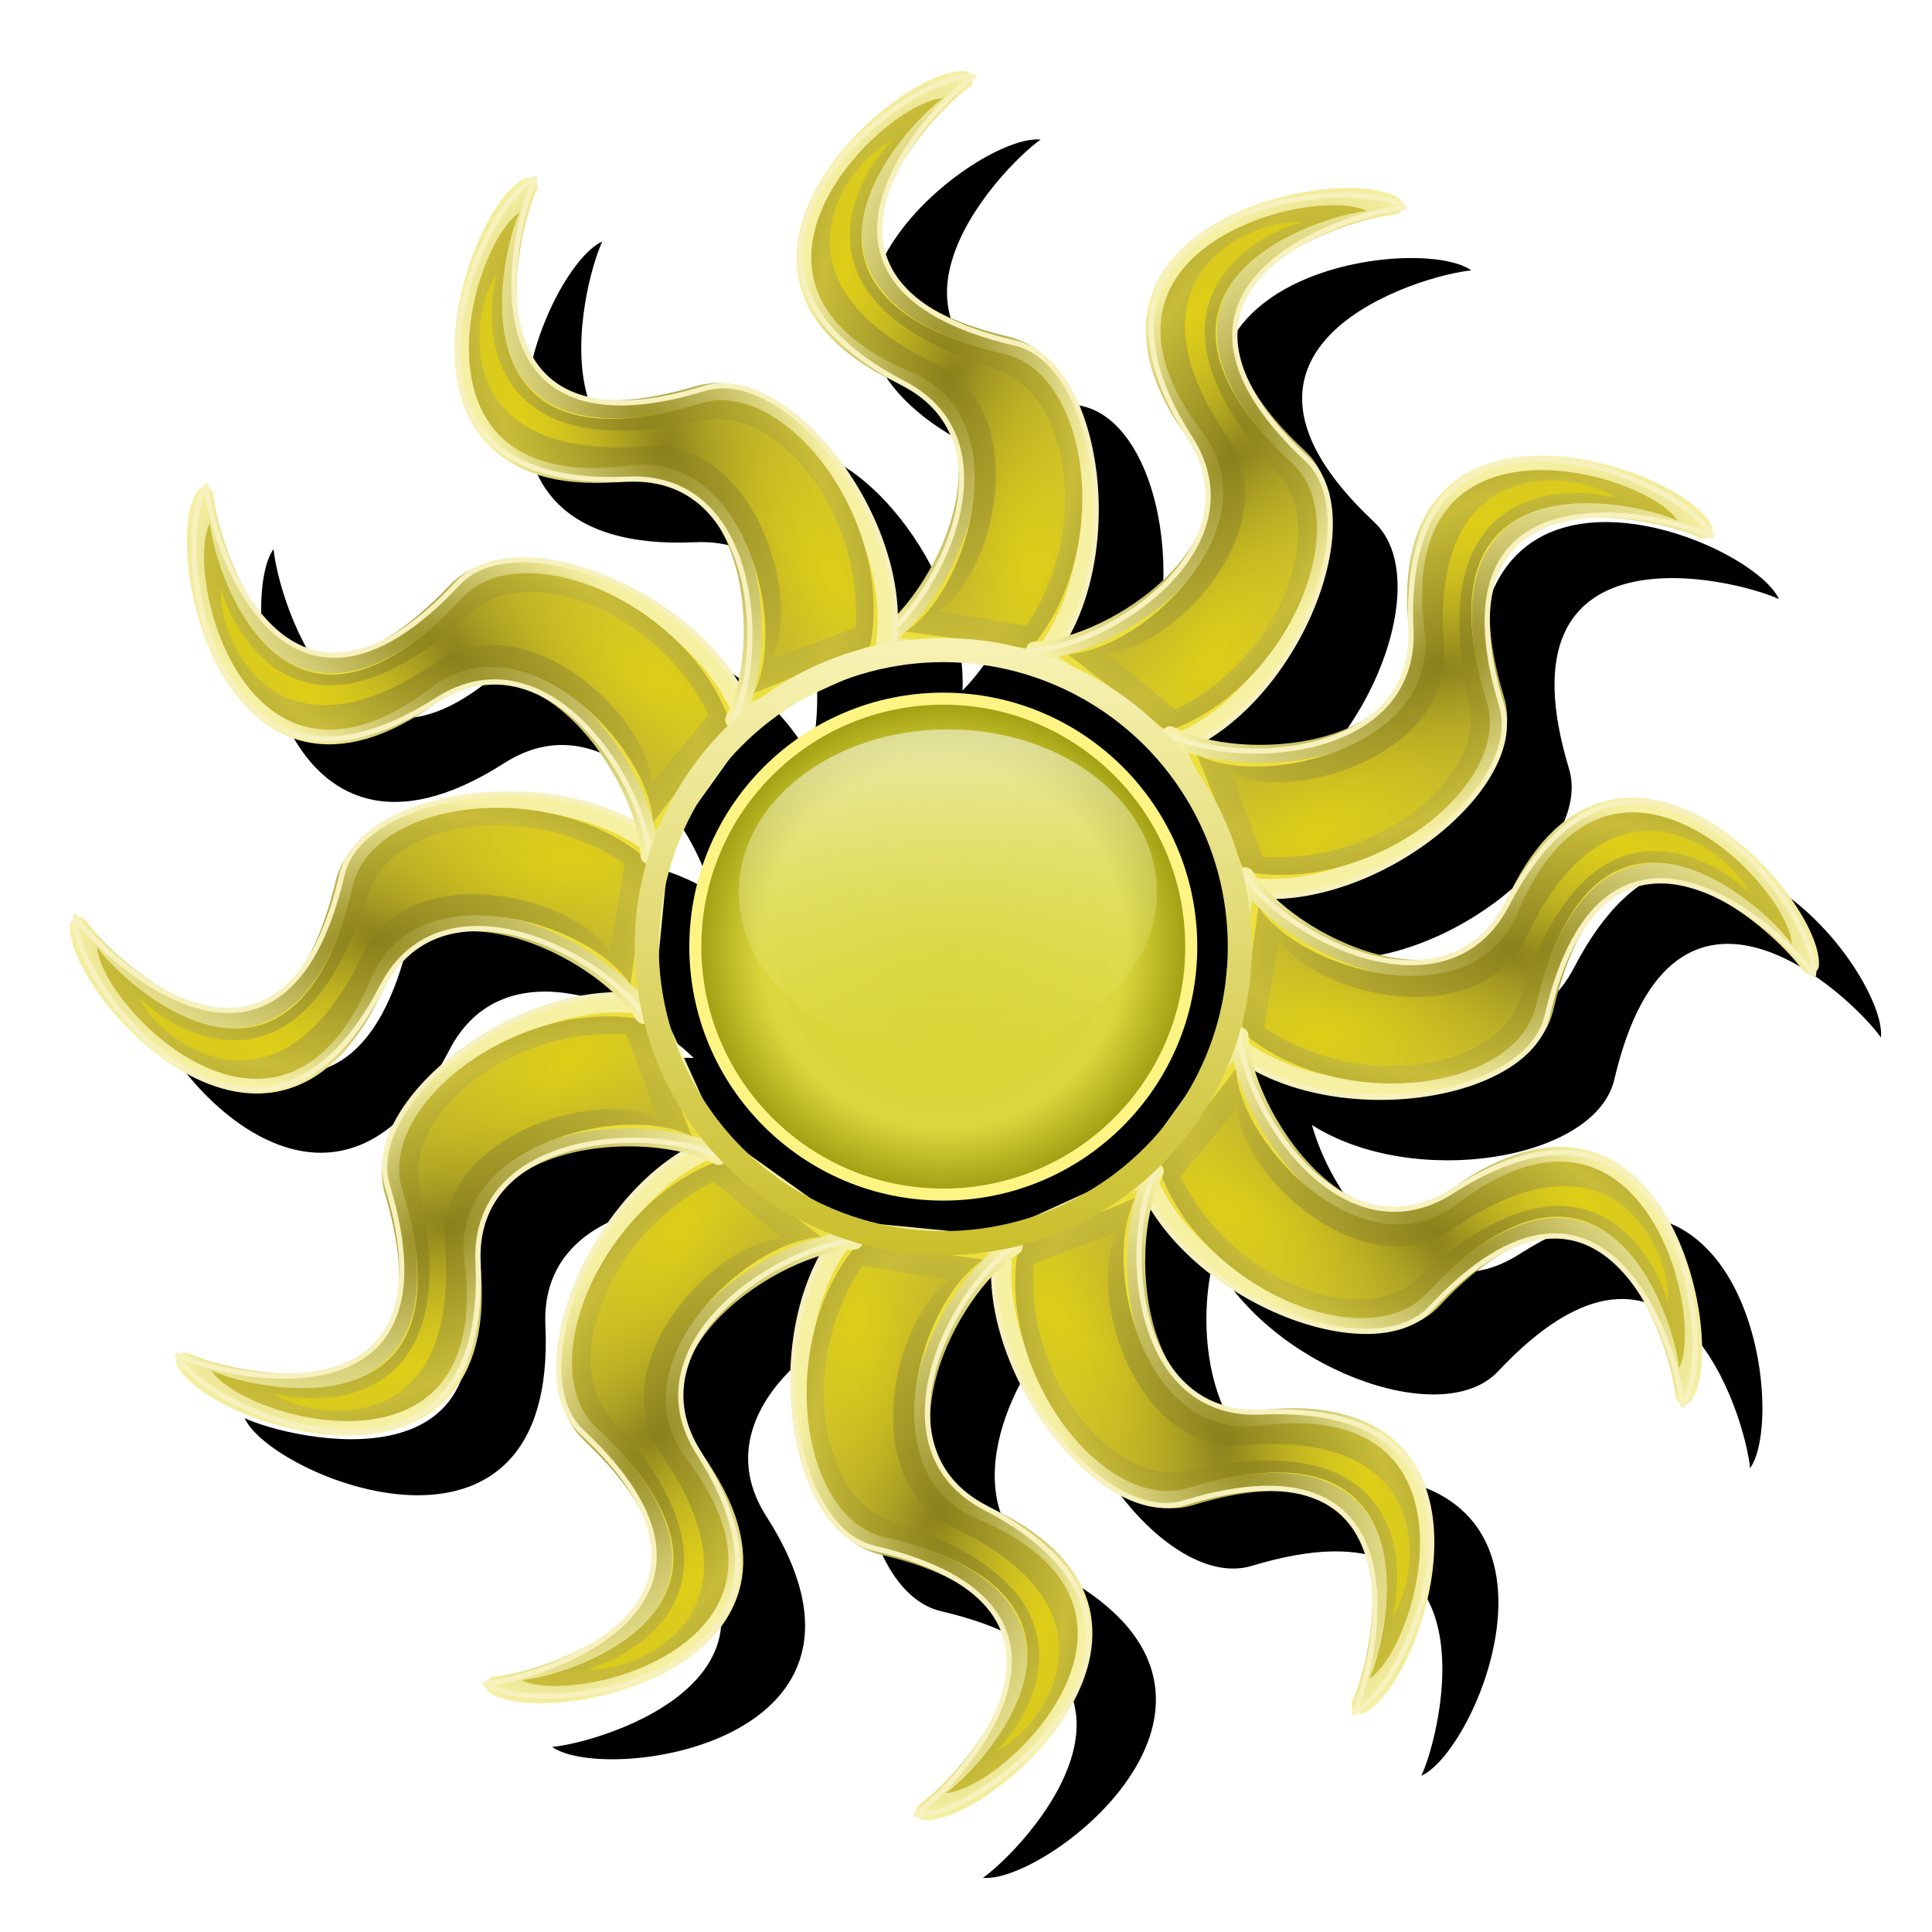 <?xml version="1.0" encoding="UTF-8" standalone="no"?>
<!-- Created with Inkscape (http://www.inkscape.org/) -->

<svg
   xmlns:dc="http://purl.org/dc/elements/1.1/"
   xmlns:cc="http://creativecommons.org/ns#"
   xmlns:rdf="http://www.w3.org/1999/02/22-rdf-syntax-ns#"
   xmlns:svg="http://www.w3.org/2000/svg"
   xmlns="http://www.w3.org/2000/svg"
   xmlns:xlink="http://www.w3.org/1999/xlink"
   xmlns:sodipodi="http://sodipodi.sourceforge.net/DTD/sodipodi-0.dtd"
   xmlns:inkscape="http://www.inkscape.org/namespaces/inkscape"
   version="1.1"
   id="svg2"
   width="256"
   height="256"
   viewBox="0 0 256 256"
   sodipodi:docname="dark-sun.svg"
   inkscape:version="0.92.5 (2060ec1f9f, 2020-04-08)">
  <defs
     id="defs6">
    <linearGradient
       inkscape:collect="always"
       id="linearGradient1156">
      <stop
         style="stop-color:#f7f2b3;stop-opacity:1"
         offset="0"
         id="stop1152" />
      <stop
         style="stop-color:#c9be2a;stop-opacity:1"
         offset="1"
         id="stop1154" />
    </linearGradient>
    <linearGradient
       inkscape:collect="always"
       id="linearGradient1129">
      <stop
         style="stop-color:#f1f1d2;stop-opacity:0.804"
         offset="0"
         id="stop1125" />
      <stop
         style="stop-color:#eae868;stop-opacity:0"
         offset="1"
         id="stop1127" />
    </linearGradient>
    <linearGradient
       inkscape:collect="always"
       id="linearGradient1115">
      <stop
         style="stop-color:#d4d22e;stop-opacity:1"
         offset="0"
         id="stop1111" />
      <stop
         id="stop1119"
         offset="0.718"
         style="stop-color:#dad73d;stop-opacity:1" />
      <stop
         style="stop-color:#98960c;stop-opacity:1"
         offset="1"
         id="stop1113" />
    </linearGradient>
    <linearGradient
       inkscape:collect="always"
       id="linearGradient855">
      <stop
         style="stop-color:#938a1f;stop-opacity:1"
         offset="0"
         id="stop851" />
      <stop
         style="stop-color:#f6f0a3;stop-opacity:1"
         offset="1"
         id="stop853" />
    </linearGradient>
    <linearGradient
       inkscape:collect="always"
       id="linearGradient847">
      <stop
         style="stop-color:#89801c;stop-opacity:1"
         offset="0"
         id="stop843" />
      <stop
         style="stop-color:#c8bc39;stop-opacity:1"
         offset="1"
         id="stop845" />
    </linearGradient>
    <linearGradient
       inkscape:collect="always"
       id="linearGradient839">
      <stop
         style="stop-color:#dece17;stop-opacity:1;"
         offset="0"
         id="stop835" />
      <stop
         style="stop-color:#dece17;stop-opacity:0;"
         offset="1"
         id="stop837" />
    </linearGradient>
    <radialGradient
       inkscape:collect="always"
       xlink:href="#linearGradient839"
       id="radialGradient841"
       cx="-21.251"
       cy="123.455"
       fx="-21.251"
       fy="123.455"
       r="29.761"
       gradientTransform="matrix(1,0,0,2.03,0,-103.942)"
       gradientUnits="userSpaceOnUse"
       spreadMethod="reflect" />
    <radialGradient
       inkscape:collect="always"
       xlink:href="#linearGradient847"
       id="radialGradient849"
       cx="-42.199"
       cy="98.493"
       fx="-42.199"
       fy="98.493"
       r="33.322"
       gradientTransform="matrix(1,0,0,2.057,0,-104.132)"
       gradientUnits="userSpaceOnUse"
       spreadMethod="reflect" />
    <radialGradient
       inkscape:collect="always"
       xlink:href="#linearGradient855"
       id="radialGradient857"
       cx="-42.572"
       cy="97.737"
       fx="-42.572"
       fy="97.737"
       r="37.482"
       gradientTransform="matrix(1,0,0,1.989,0,-96.71)"
       gradientUnits="userSpaceOnUse" />
    <radialGradient
       inkscape:collect="always"
       xlink:href="#linearGradient855"
       id="radialGradient881"
       gradientUnits="userSpaceOnUse"
       gradientTransform="matrix(1,0,0,1.989,0,-96.71)"
       cx="-42.572"
       cy="97.737"
       fx="-42.572"
       fy="97.737"
       r="37.482" />
    <radialGradient
       inkscape:collect="always"
       xlink:href="#linearGradient847"
       id="radialGradient883"
       gradientUnits="userSpaceOnUse"
       gradientTransform="matrix(1,0,0,2.057,0,-104.132)"
       cx="-42.199"
       cy="98.493"
       fx="-42.199"
       fy="98.493"
       r="33.322"
       spreadMethod="reflect" />
    <radialGradient
       inkscape:collect="always"
       xlink:href="#linearGradient839"
       id="radialGradient885"
       gradientUnits="userSpaceOnUse"
       gradientTransform="matrix(1,0,0,2.03,0,-103.942)"
       cx="-21.251"
       cy="123.455"
       fx="-21.251"
       fy="123.455"
       r="29.761"
       spreadMethod="reflect" />
    <radialGradient
       inkscape:collect="always"
       xlink:href="#linearGradient855"
       id="radialGradient897"
       gradientUnits="userSpaceOnUse"
       gradientTransform="matrix(1,0,0,1.989,0,-96.71)"
       cx="-42.572"
       cy="97.737"
       fx="-42.572"
       fy="97.737"
       r="37.482" />
    <radialGradient
       inkscape:collect="always"
       xlink:href="#linearGradient847"
       id="radialGradient899"
       gradientUnits="userSpaceOnUse"
       gradientTransform="matrix(1,0,0,2.057,0,-104.132)"
       cx="-42.199"
       cy="98.493"
       fx="-42.199"
       fy="98.493"
       r="33.322"
       spreadMethod="reflect" />
    <radialGradient
       inkscape:collect="always"
       xlink:href="#linearGradient839"
       id="radialGradient901"
       gradientUnits="userSpaceOnUse"
       gradientTransform="matrix(1,0,0,2.03,0,-103.942)"
       cx="-21.251"
       cy="123.455"
       fx="-21.251"
       fy="123.455"
       r="29.761"
       spreadMethod="reflect" />
    <radialGradient
       inkscape:collect="always"
       xlink:href="#linearGradient855"
       id="radialGradient913"
       gradientUnits="userSpaceOnUse"
       gradientTransform="matrix(1,0,0,1.989,0,-96.71)"
       cx="-42.572"
       cy="97.737"
       fx="-42.572"
       fy="97.737"
       r="37.482" />
    <radialGradient
       inkscape:collect="always"
       xlink:href="#linearGradient847"
       id="radialGradient915"
       gradientUnits="userSpaceOnUse"
       gradientTransform="matrix(1,0,0,2.057,0,-104.132)"
       cx="-42.199"
       cy="98.493"
       fx="-42.199"
       fy="98.493"
       r="33.322"
       spreadMethod="reflect" />
    <radialGradient
       inkscape:collect="always"
       xlink:href="#linearGradient839"
       id="radialGradient917"
       gradientUnits="userSpaceOnUse"
       gradientTransform="matrix(1,0,0,2.03,0,-103.942)"
       cx="-21.251"
       cy="123.455"
       fx="-21.251"
       fy="123.455"
       r="29.761"
       spreadMethod="reflect" />
    <radialGradient
       inkscape:collect="always"
       xlink:href="#linearGradient855"
       id="radialGradient929"
       gradientUnits="userSpaceOnUse"
       gradientTransform="matrix(1,0,0,1.989,0,-96.71)"
       cx="-42.572"
       cy="97.737"
       fx="-42.572"
       fy="97.737"
       r="37.482" />
    <radialGradient
       inkscape:collect="always"
       xlink:href="#linearGradient847"
       id="radialGradient931"
       gradientUnits="userSpaceOnUse"
       gradientTransform="matrix(1,0,0,2.057,0,-104.132)"
       cx="-42.199"
       cy="98.493"
       fx="-42.199"
       fy="98.493"
       r="33.322"
       spreadMethod="reflect" />
    <radialGradient
       inkscape:collect="always"
       xlink:href="#linearGradient839"
       id="radialGradient933"
       gradientUnits="userSpaceOnUse"
       gradientTransform="matrix(1,0,0,2.03,0,-103.942)"
       cx="-21.251"
       cy="123.455"
       fx="-21.251"
       fy="123.455"
       r="29.761"
       spreadMethod="reflect" />
    <radialGradient
       inkscape:collect="always"
       xlink:href="#linearGradient855"
       id="radialGradient945"
       gradientUnits="userSpaceOnUse"
       gradientTransform="matrix(1,0,0,1.989,0,-96.71)"
       cx="-42.572"
       cy="97.737"
       fx="-42.572"
       fy="97.737"
       r="37.482" />
    <radialGradient
       inkscape:collect="always"
       xlink:href="#linearGradient847"
       id="radialGradient947"
       gradientUnits="userSpaceOnUse"
       gradientTransform="matrix(1,0,0,2.057,0,-104.132)"
       cx="-42.199"
       cy="98.493"
       fx="-42.199"
       fy="98.493"
       r="33.322"
       spreadMethod="reflect" />
    <radialGradient
       inkscape:collect="always"
       xlink:href="#linearGradient839"
       id="radialGradient949"
       gradientUnits="userSpaceOnUse"
       gradientTransform="matrix(1,0,0,2.03,0,-103.942)"
       cx="-21.251"
       cy="123.455"
       fx="-21.251"
       fy="123.455"
       r="29.761"
       spreadMethod="reflect" />
    <radialGradient
       inkscape:collect="always"
       xlink:href="#linearGradient855"
       id="radialGradient961"
       gradientUnits="userSpaceOnUse"
       gradientTransform="matrix(1,0,0,1.989,0,-96.71)"
       cx="-42.572"
       cy="97.737"
       fx="-42.572"
       fy="97.737"
       r="37.482" />
    <radialGradient
       inkscape:collect="always"
       xlink:href="#linearGradient847"
       id="radialGradient963"
       gradientUnits="userSpaceOnUse"
       gradientTransform="matrix(1,0,0,2.057,0,-104.132)"
       cx="-42.199"
       cy="98.493"
       fx="-42.199"
       fy="98.493"
       r="33.322"
       spreadMethod="reflect" />
    <radialGradient
       inkscape:collect="always"
       xlink:href="#linearGradient839"
       id="radialGradient965"
       gradientUnits="userSpaceOnUse"
       gradientTransform="matrix(1,0,0,2.03,0,-103.942)"
       cx="-21.251"
       cy="123.455"
       fx="-21.251"
       fy="123.455"
       r="29.761"
       spreadMethod="reflect" />
    <radialGradient
       inkscape:collect="always"
       xlink:href="#linearGradient855"
       id="radialGradient977"
       gradientUnits="userSpaceOnUse"
       gradientTransform="matrix(1,0,0,1.989,0,-96.71)"
       cx="-42.572"
       cy="97.737"
       fx="-42.572"
       fy="97.737"
       r="37.482" />
    <radialGradient
       inkscape:collect="always"
       xlink:href="#linearGradient847"
       id="radialGradient979"
       gradientUnits="userSpaceOnUse"
       gradientTransform="matrix(1,0,0,2.057,0,-104.132)"
       cx="-42.199"
       cy="98.493"
       fx="-42.199"
       fy="98.493"
       r="33.322"
       spreadMethod="reflect" />
    <radialGradient
       inkscape:collect="always"
       xlink:href="#linearGradient839"
       id="radialGradient981"
       gradientUnits="userSpaceOnUse"
       gradientTransform="matrix(1,0,0,2.03,0,-103.942)"
       cx="-21.251"
       cy="123.455"
       fx="-21.251"
       fy="123.455"
       r="29.761"
       spreadMethod="reflect" />
    <radialGradient
       inkscape:collect="always"
       xlink:href="#linearGradient855"
       id="radialGradient993"
       gradientUnits="userSpaceOnUse"
       gradientTransform="matrix(1,0,0,1.989,0,-96.71)"
       cx="-42.572"
       cy="97.737"
       fx="-42.572"
       fy="97.737"
       r="37.482" />
    <radialGradient
       inkscape:collect="always"
       xlink:href="#linearGradient847"
       id="radialGradient995"
       gradientUnits="userSpaceOnUse"
       gradientTransform="matrix(1,0,0,2.057,0,-104.132)"
       cx="-42.199"
       cy="98.493"
       fx="-42.199"
       fy="98.493"
       r="33.322"
       spreadMethod="reflect" />
    <radialGradient
       inkscape:collect="always"
       xlink:href="#linearGradient839"
       id="radialGradient997"
       gradientUnits="userSpaceOnUse"
       gradientTransform="matrix(1,0,0,2.03,0,-103.942)"
       cx="-21.251"
       cy="123.455"
       fx="-21.251"
       fy="123.455"
       r="29.761"
       spreadMethod="reflect" />
    <radialGradient
       inkscape:collect="always"
       xlink:href="#linearGradient855"
       id="radialGradient1009"
       gradientUnits="userSpaceOnUse"
       gradientTransform="matrix(1,0,0,1.989,0,-96.71)"
       cx="-42.572"
       cy="97.737"
       fx="-42.572"
       fy="97.737"
       r="37.482" />
    <radialGradient
       inkscape:collect="always"
       xlink:href="#linearGradient847"
       id="radialGradient1011"
       gradientUnits="userSpaceOnUse"
       gradientTransform="matrix(1,0,0,2.057,0,-104.132)"
       cx="-42.199"
       cy="98.493"
       fx="-42.199"
       fy="98.493"
       r="33.322"
       spreadMethod="reflect" />
    <radialGradient
       inkscape:collect="always"
       xlink:href="#linearGradient839"
       id="radialGradient1013"
       gradientUnits="userSpaceOnUse"
       gradientTransform="matrix(1,0,0,2.03,0,-103.942)"
       cx="-21.251"
       cy="123.455"
       fx="-21.251"
       fy="123.455"
       r="29.761"
       spreadMethod="reflect" />
    <radialGradient
       inkscape:collect="always"
       xlink:href="#linearGradient855"
       id="radialGradient1025"
       gradientUnits="userSpaceOnUse"
       gradientTransform="matrix(1,0,0,1.989,0,-96.71)"
       cx="-42.572"
       cy="97.737"
       fx="-42.572"
       fy="97.737"
       r="37.482" />
    <radialGradient
       inkscape:collect="always"
       xlink:href="#linearGradient847"
       id="radialGradient1027"
       gradientUnits="userSpaceOnUse"
       gradientTransform="matrix(1,0,0,2.057,0,-104.132)"
       cx="-42.199"
       cy="98.493"
       fx="-42.199"
       fy="98.493"
       r="33.322"
       spreadMethod="reflect" />
    <radialGradient
       inkscape:collect="always"
       xlink:href="#linearGradient839"
       id="radialGradient1029"
       gradientUnits="userSpaceOnUse"
       gradientTransform="matrix(1,0,0,2.03,0,-103.942)"
       cx="-21.251"
       cy="123.455"
       fx="-21.251"
       fy="123.455"
       r="29.761"
       spreadMethod="reflect" />
    <radialGradient
       inkscape:collect="always"
       xlink:href="#linearGradient855"
       id="radialGradient1041"
       gradientUnits="userSpaceOnUse"
       gradientTransform="matrix(1,0,0,1.989,0,-96.71)"
       cx="-42.572"
       cy="97.737"
       fx="-42.572"
       fy="97.737"
       r="37.482" />
    <radialGradient
       inkscape:collect="always"
       xlink:href="#linearGradient847"
       id="radialGradient1043"
       gradientUnits="userSpaceOnUse"
       gradientTransform="matrix(1,0,0,2.057,0,-104.132)"
       cx="-42.199"
       cy="98.493"
       fx="-42.199"
       fy="98.493"
       r="33.322"
       spreadMethod="reflect" />
    <radialGradient
       inkscape:collect="always"
       xlink:href="#linearGradient839"
       id="radialGradient1045"
       gradientUnits="userSpaceOnUse"
       gradientTransform="matrix(1,0,0,2.03,0,-103.942)"
       cx="-21.251"
       cy="123.455"
       fx="-21.251"
       fy="123.455"
       r="29.761"
       spreadMethod="reflect" />
    <radialGradient
       inkscape:collect="always"
       xlink:href="#linearGradient1115"
       id="radialGradient1117"
       cx="240.525"
       cy="262.076"
       fx="240.525"
       fy="262.076"
       r="63.259"
       gradientUnits="userSpaceOnUse" />
    <linearGradient
       inkscape:collect="always"
       xlink:href="#linearGradient1129"
       id="linearGradient1131"
       x1="244.745"
       y1="205.68"
       x2="247.334"
       y2="273.288"
       gradientUnits="userSpaceOnUse"
       gradientTransform="matrix(1.165,0,0,1.18,-38.972,-30.414)" />
    <linearGradient
       inkscape:collect="always"
       xlink:href="#linearGradient1156"
       id="linearGradient1158"
       x1="237.604"
       y1="188.137"
       x2="237.991"
       y2="340.258"
       gradientUnits="userSpaceOnUse" />
    <filter
       inkscape:collect="always"
       style="color-interpolation-filters:sRGB"
       id="filter1611"
       x="-0.024"
       width="1.048"
       y="-0.024"
       height="1.048">
      <feGaussianBlur
         inkscape:collect="always"
         stdDeviation="2.119"
         id="feGaussianBlur1613" />
    </filter>
  </defs>
  <sodipodi:namedview
     pagecolor="#ff0000"
     bordercolor="#666666"
     borderopacity="1"
     objecttolerance="10"
     gridtolerance="10"
     guidetolerance="10"
     inkscape:pageopacity="0"
     inkscape:pageshadow="2"
     inkscape:window-width="640"
     inkscape:window-height="480"
     id="namedview4"
     showgrid="false"
     inkscape:snap-to-guides="false"
     inkscape:snap-grids="false"
     inkscape:snap-object-midpoints="true"
     inkscape:object-nodes="false"
     inkscape:snap-nodes="false"
     inkscape:snap-global="false"
     showguides="true"
     inkscape:guide-bbox="true"
     inkscape:zoom="3.4570312"
     inkscape:cx="128"
     inkscape:cy="128.92411"
     inkscape:current-layer="svg2" />
  <path
     style="fill:#000000;fill-opacity:1;stroke:none;stroke-width:2.202;stroke-linecap:butt;stroke-linejoin:round;stroke-miterlimit:4;stroke-dasharray:none;stroke-opacity:1;filter:url(#filter1611)"
     d="m 129.729,25.686 c -8.866,0.653 -36.053,22.754 -7.736,37.408 12.409,6.422 6.204,22.416 -1,29.771 C 121.622,78.211 107.458,60.773 97.753,63.715 67.496,72.888 74.522,43.609 77.081,38.123 69.887,41.37 55.514,76.298 88.391,74.783 102.349,74.14 104.973,91.096 102.411,101.069 95.63,88.062 74.644,80.04 67.71,87.442 46.093,110.514 37.538,81.644 37.01,75.614 c -4.606,6.408 0.41,43.844 28.125,26.094 11.765,-7.535 22.515,5.835 25.283,15.752 -12.377,-7.872 -34.559,-4.326 -36.863,5.551 -7.184,30.789 -29.028,10.064 -32.5,5.105 -0.785,7.853 22.275,37.765 37.402,8.535 6.421,-12.408 22.415,-6.204 29.771,1 -14.655,-0.629 -32.091,13.534 -29.148,23.24 9.173,30.256 -20.108,23.23 -25.594,20.672 3.246,7.193 38.175,21.567 36.66,-11.311 -0.643,-13.956 16.311,-16.58 26.283,-14.02 -13.006,6.782 -21.026,27.767 -13.625,34.701 23.072,21.616 -5.798,30.172 -11.828,30.699 6.408,4.606 43.844,-0.41 26.094,-28.125 -7.535,-11.765 5.833,-22.514 15.75,-25.283 -7.872,12.377 -4.324,34.559 5.553,36.863 30.789,7.184 10.066,29.03 5.107,32.502 7.853,0.785 37.763,-22.277 8.533,-37.404 -12.409,-6.422 -6.203,-22.416 1.002,-29.771 -0.629,14.655 13.533,32.093 23.238,29.15 30.256,-9.173 23.23,20.106 20.672,25.592 7.193,-3.246 21.567,-38.175 -11.311,-36.66 -13.957,0.643 -16.581,-16.311 -14.02,-26.283 6.782,13.006 27.767,21.026 34.701,13.625 21.616,-23.072 30.172,5.798 30.699,11.828 4.606,-6.408 -0.41,-43.844 -28.125,-26.094 -11.765,7.535 -22.512,-5.833 -25.281,-15.75 12.377,7.872 34.559,4.324 36.863,-5.553 7.184,-30.789 29.028,-10.064 32.5,-5.105 0.785,-7.853 -22.277,-37.765 -37.404,-8.535 -6.421,12.408 -22.413,6.204 -29.77,-1 14.654,0.629 32.091,-13.535 29.148,-23.24 -9.173,-30.256 20.106,-23.23 25.592,-20.672 -3.246,-7.193 -38.173,-21.567 -36.658,11.311 0.643,13.956 -16.311,16.58 -26.283,14.02 13.006,-6.782 21.024,-27.767 13.623,-34.701 -23.072,-21.616 5.798,-30.172 11.828,-30.699 -6.408,-4.606 -43.842,0.41 -26.092,28.125 7.536,11.766 -5.837,22.516 -15.754,25.283 7.872,-12.377 4.326,-34.559 -5.551,-36.863 -30.789,-7.184 -10.064,-29.03 -5.105,-32.502 -0.245,-0.025 -0.513,-0.025 -0.799,-0.004 z"
     id="path1226"
     inkscape:connector-curvature="0"
     sodipodi:nodetypes="sscscscscscscscccscscscscscccscscscscscscscscscscs"
     transform="matrix(1.087,0,0,1.087,-3.982,-9.44)" />
  <g
     id="g1224"
     transform="matrix(0.532,0,0,0.532,-2.968,-13.992)">
    <g
       id="g1107">
      <g
         id="g865"
         transform="translate(284.028,20.833)">
        <path
           sodipodi:nodetypes="cscscc"
           inkscape:connector-curvature="0"
           id="path829"
           d="m -60.452,166.102 c 16.722,-10.092 38.003,-53.337 7.91,-66.667 -57.257,-25.362 -1.459,-74.576 14.124,-74.011 -10.131,7.093 -52.172,51.423 10.734,66.102 21.598,5.04 28.691,54.802 7.91,78.531 z"
           style="fill:#eddf3d;fill-opacity:1;stroke:url(#radialGradient857);stroke-width:4.5;stroke-linecap:butt;stroke-linejoin:round;stroke-miterlimit:4;stroke-dasharray:none;stroke-opacity:1" />
        <path
           style="fill:url(#radialGradient849);fill-opacity:1;stroke:none;stroke-width:4;stroke-linecap:butt;stroke-linejoin:round;stroke-miterlimit:4;stroke-dasharray:none;stroke-opacity:1"
           d="m -52.922,162.788 c 15.969,-10.343 28.403,-53.355 1.584,-64.558 -53.648,-22.411 -6.63,-67.699 7.799,-68.288 -10.131,7.093 -47.654,49.014 15.253,63.692 21.598,5.04 27.185,49.682 6.404,73.411 z"
           id="path831"
           inkscape:connector-curvature="0"
           sodipodi:nodetypes="cscscc" />
        <path
           sodipodi:nodetypes="cscscc"
           inkscape:connector-curvature="0"
           id="path833"
           d="m -44.789,157.668 c 14.714,-9.626 23.361,-50.185 -0.524,-61.546 -45.915,-21.839 -20.135,-51.996 -10.876,-55.638 -5.78,5.28 -31.225,39.146 26.096,57.066 17.531,5.48 23.817,39.189 7.307,63.772 z"
           style="fill:url(#radialGradient841);fill-opacity:1;stroke:none;stroke-width:4;stroke-linecap:butt;stroke-linejoin:round;stroke-miterlimit:4;stroke-dasharray:none;stroke-opacity:1" />
        <path
           style="fill:none;fill-opacity:1;stroke:#f6f1bd;stroke-width:1.3;stroke-linecap:butt;stroke-linejoin:round;stroke-miterlimit:4;stroke-dasharray:none;stroke-opacity:1"
           d="m -62.259,167.307 c 16.722,-10.092 38.045,-51.238 8.813,-66.365 -59.722,-30.907 1.393,-78.025 17.438,-76.421 -10.131,7.093 -52.474,51.724 10.433,66.403 21.598,5.04 28.39,56.609 7.608,80.338 z"
           id="path859"
           inkscape:connector-curvature="0"
           sodipodi:nodetypes="cscscc" />
      </g>
      <g
         id="g879"
         inkscape:transform-center-x="-67.407109"
         inkscape:transform-center-y="-117.35871"
         transform="rotate(30,59.93,781.411)">
        <path
           style="fill:#eddf3d;fill-opacity:1;stroke:url(#radialGradient881);stroke-width:4.5;stroke-linecap:butt;stroke-linejoin:round;stroke-miterlimit:4;stroke-dasharray:none;stroke-opacity:1"
           d="m -60.452,166.102 c 16.722,-10.092 38.003,-53.337 7.91,-66.667 -57.257,-25.362 -1.459,-74.576 14.124,-74.011 -10.131,7.093 -52.172,51.423 10.734,66.102 21.598,5.04 28.691,54.802 7.91,78.531 z"
           id="path871"
           inkscape:connector-curvature="0"
           sodipodi:nodetypes="cscscc" />
        <path
           sodipodi:nodetypes="cscscc"
           inkscape:connector-curvature="0"
           id="path873"
           d="m -52.922,162.788 c 15.969,-10.343 28.403,-53.355 1.584,-64.558 -53.648,-22.411 -6.63,-67.699 7.799,-68.288 -10.131,7.093 -47.654,49.014 15.253,63.692 21.598,5.04 27.185,49.682 6.404,73.411 z"
           style="fill:url(#radialGradient883);fill-opacity:1;stroke:none;stroke-width:4;stroke-linecap:butt;stroke-linejoin:round;stroke-miterlimit:4;stroke-dasharray:none;stroke-opacity:1" />
        <path
           style="fill:url(#radialGradient885);fill-opacity:1;stroke:none;stroke-width:4;stroke-linecap:butt;stroke-linejoin:round;stroke-miterlimit:4;stroke-dasharray:none;stroke-opacity:1"
           d="m -44.789,157.668 c 14.714,-9.626 23.361,-50.185 -0.524,-61.546 -45.915,-21.839 -20.135,-51.996 -10.876,-55.638 -5.78,5.28 -31.225,39.146 26.096,57.066 17.531,5.48 23.817,39.189 7.307,63.772 z"
           id="path875"
           inkscape:connector-curvature="0"
           sodipodi:nodetypes="cscscc" />
        <path
           sodipodi:nodetypes="cscscc"
           inkscape:connector-curvature="0"
           id="path877"
           d="m -62.259,167.307 c 16.722,-10.092 38.045,-51.238 8.813,-66.365 -59.722,-30.907 1.393,-78.025 17.438,-76.421 -10.131,7.093 -52.474,51.724 10.433,66.403 21.598,5.04 28.39,56.609 7.608,80.338 z"
           style="fill:none;fill-opacity:1;stroke:#f6f1bd;stroke-width:1.3;stroke-linecap:butt;stroke-linejoin:round;stroke-miterlimit:4;stroke-dasharray:none;stroke-opacity:1" />
      </g>
      <g
         transform="rotate(60,80.764,497.383)"
         inkscape:transform-center-y="-66.711262"
         inkscape:transform-center-x="-122.6782"
         id="g895">
        <path
           sodipodi:nodetypes="cscscc"
           inkscape:connector-curvature="0"
           id="path887"
           d="m -60.452,166.102 c 16.722,-10.092 38.003,-53.337 7.91,-66.667 -57.257,-25.362 -1.459,-74.576 14.124,-74.011 -10.131,7.093 -52.172,51.423 10.734,66.102 21.598,5.04 28.691,54.802 7.91,78.531 z"
           style="fill:#eddf3d;fill-opacity:1;stroke:url(#radialGradient897);stroke-width:4.5;stroke-linecap:butt;stroke-linejoin:round;stroke-miterlimit:4;stroke-dasharray:none;stroke-opacity:1" />
        <path
           style="fill:url(#radialGradient899);fill-opacity:1;stroke:none;stroke-width:4;stroke-linecap:butt;stroke-linejoin:round;stroke-miterlimit:4;stroke-dasharray:none;stroke-opacity:1"
           d="m -52.922,162.788 c 15.969,-10.343 28.403,-53.355 1.584,-64.558 -53.648,-22.411 -6.63,-67.699 7.799,-68.288 -10.131,7.093 -47.654,49.014 15.253,63.692 21.598,5.04 27.185,49.682 6.404,73.411 z"
           id="path889"
           inkscape:connector-curvature="0"
           sodipodi:nodetypes="cscscc" />
        <path
           sodipodi:nodetypes="cscscc"
           inkscape:connector-curvature="0"
           id="path891"
           d="m -44.789,157.668 c 14.714,-9.626 23.361,-50.185 -0.524,-61.546 -45.915,-21.839 -20.135,-51.996 -10.876,-55.638 -5.78,5.28 -31.225,39.146 26.096,57.066 17.531,5.48 23.817,39.189 7.307,63.772 z"
           style="fill:url(#radialGradient901);fill-opacity:1;stroke:none;stroke-width:4;stroke-linecap:butt;stroke-linejoin:round;stroke-miterlimit:4;stroke-dasharray:none;stroke-opacity:1" />
        <path
           style="fill:none;fill-opacity:1;stroke:#f6f1bd;stroke-width:1.3;stroke-linecap:butt;stroke-linejoin:round;stroke-miterlimit:4;stroke-dasharray:none;stroke-opacity:1"
           d="m -62.259,167.307 c 16.722,-10.092 38.045,-51.238 8.813,-66.365 -59.722,-30.907 1.393,-78.025 17.438,-76.421 -10.131,7.093 -52.474,51.724 10.433,66.403 21.598,5.04 28.39,56.609 7.608,80.338 z"
           id="path893"
           inkscape:connector-curvature="0"
           sodipodi:nodetypes="cscscc" />
      </g>
      <g
         id="g911"
         inkscape:transform-center-x="-143.12032"
         inkscape:transform-center-y="0.94505055"
         transform="rotate(90,88.389,393.422)">
        <path
           style="fill:#eddf3d;fill-opacity:1;stroke:url(#radialGradient913);stroke-width:4.5;stroke-linecap:butt;stroke-linejoin:round;stroke-miterlimit:4;stroke-dasharray:none;stroke-opacity:1"
           d="m -60.452,166.102 c 16.722,-10.092 38.003,-53.337 7.91,-66.667 -57.257,-25.362 -1.459,-74.576 14.124,-74.011 -10.131,7.093 -52.172,51.423 10.734,66.102 21.598,5.04 28.691,54.802 7.91,78.531 z"
           id="path903"
           inkscape:connector-curvature="0"
           sodipodi:nodetypes="cscscc" />
        <path
           sodipodi:nodetypes="cscscc"
           inkscape:connector-curvature="0"
           id="path905"
           d="m -52.922,162.788 c 15.969,-10.343 28.403,-53.355 1.584,-64.558 -53.648,-22.411 -6.63,-67.699 7.799,-68.288 -10.131,7.093 -47.654,49.014 15.253,63.692 21.598,5.04 27.185,49.682 6.404,73.411 z"
           style="fill:url(#radialGradient915);fill-opacity:1;stroke:none;stroke-width:4;stroke-linecap:butt;stroke-linejoin:round;stroke-miterlimit:4;stroke-dasharray:none;stroke-opacity:1" />
        <path
           style="fill:url(#radialGradient917);fill-opacity:1;stroke:none;stroke-width:4;stroke-linecap:butt;stroke-linejoin:round;stroke-miterlimit:4;stroke-dasharray:none;stroke-opacity:1"
           d="m -44.789,157.668 c 14.714,-9.626 23.361,-50.185 -0.524,-61.546 -45.915,-21.839 -20.135,-51.996 -10.876,-55.638 -5.78,5.28 -31.225,39.146 26.096,57.066 17.531,5.48 23.817,39.189 7.307,63.772 z"
           id="path907"
           inkscape:connector-curvature="0"
           sodipodi:nodetypes="cscscc" />
        <path
           sodipodi:nodetypes="cscscc"
           inkscape:connector-curvature="0"
           id="path909"
           d="m -62.259,167.307 c 16.722,-10.092 38.045,-51.238 8.813,-66.365 -59.722,-30.907 1.393,-78.025 17.438,-76.421 -10.131,7.093 -52.474,51.724 10.433,66.403 21.598,5.04 28.39,56.609 7.608,80.338 z"
           style="fill:none;fill-opacity:1;stroke:#f6f1bd;stroke-width:1.3;stroke-linecap:butt;stroke-linejoin:round;stroke-miterlimit:4;stroke-dasharray:none;stroke-opacity:1" />
      </g>
      <g
         transform="rotate(120,92.792,333.399)"
         inkscape:transform-center-y="67.407103"
         inkscape:transform-center-x="-117.35871"
         id="g927">
        <path
           sodipodi:nodetypes="cscscc"
           inkscape:connector-curvature="0"
           id="path919"
           d="m -60.452,166.102 c 16.722,-10.092 38.003,-53.337 7.91,-66.667 -57.257,-25.362 -1.459,-74.576 14.124,-74.011 -10.131,7.093 -52.172,51.423 10.734,66.102 21.598,5.04 28.691,54.802 7.91,78.531 z"
           style="fill:#eddf3d;fill-opacity:1;stroke:url(#radialGradient929);stroke-width:4.5;stroke-linecap:butt;stroke-linejoin:round;stroke-miterlimit:4;stroke-dasharray:none;stroke-opacity:1" />
        <path
           style="fill:url(#radialGradient931);fill-opacity:1;stroke:none;stroke-width:4;stroke-linecap:butt;stroke-linejoin:round;stroke-miterlimit:4;stroke-dasharray:none;stroke-opacity:1"
           d="m -52.922,162.788 c 15.969,-10.343 28.403,-53.355 1.584,-64.558 -53.648,-22.411 -6.63,-67.699 7.799,-68.288 -10.131,7.093 -47.654,49.014 15.253,63.692 21.598,5.04 27.185,49.682 6.404,73.411 z"
           id="path921"
           inkscape:connector-curvature="0"
           sodipodi:nodetypes="cscscc" />
        <path
           sodipodi:nodetypes="cscscc"
           inkscape:connector-curvature="0"
           id="path923"
           d="m -44.789,157.668 c 14.714,-9.626 23.361,-50.185 -0.524,-61.546 -45.915,-21.839 -20.135,-51.996 -10.876,-55.638 -5.78,5.28 -31.225,39.146 26.096,57.066 17.531,5.48 23.817,39.189 7.307,63.772 z"
           style="fill:url(#radialGradient933);fill-opacity:1;stroke:none;stroke-width:4;stroke-linecap:butt;stroke-linejoin:round;stroke-miterlimit:4;stroke-dasharray:none;stroke-opacity:1" />
        <path
           style="fill:none;fill-opacity:1;stroke:#f6f1bd;stroke-width:1.3;stroke-linecap:butt;stroke-linejoin:round;stroke-miterlimit:4;stroke-dasharray:none;stroke-opacity:1"
           d="m -62.259,167.307 c 16.722,-10.092 38.045,-51.238 8.813,-66.365 -59.722,-30.907 1.393,-78.025 17.438,-76.421 -10.131,7.093 -52.474,51.724 10.433,66.403 21.598,5.04 28.39,56.609 7.608,80.338 z"
           id="path925"
           inkscape:connector-curvature="0"
           sodipodi:nodetypes="cscscc" />
      </g>
      <g
         id="g943"
         inkscape:transform-center-x="-66.711264"
         inkscape:transform-center-y="122.67819"
         transform="rotate(150,96.015,289.46)">
        <path
           style="fill:#eddf3d;fill-opacity:1;stroke:url(#radialGradient945);stroke-width:4.5;stroke-linecap:butt;stroke-linejoin:round;stroke-miterlimit:4;stroke-dasharray:none;stroke-opacity:1"
           d="m -60.452,166.102 c 16.722,-10.092 38.003,-53.337 7.91,-66.667 -57.257,-25.362 -1.459,-74.576 14.124,-74.011 -10.131,7.093 -52.172,51.423 10.734,66.102 21.598,5.04 28.691,54.802 7.91,78.531 z"
           id="path935"
           inkscape:connector-curvature="0"
           sodipodi:nodetypes="cscscc" />
        <path
           sodipodi:nodetypes="cscscc"
           inkscape:connector-curvature="0"
           id="path937"
           d="m -52.922,162.788 c 15.969,-10.343 28.403,-53.355 1.584,-64.558 -53.648,-22.411 -6.63,-67.699 7.799,-68.288 -10.131,7.093 -47.654,49.014 15.253,63.692 21.598,5.04 27.185,49.682 6.404,73.411 z"
           style="fill:url(#radialGradient947);fill-opacity:1;stroke:none;stroke-width:4;stroke-linecap:butt;stroke-linejoin:round;stroke-miterlimit:4;stroke-dasharray:none;stroke-opacity:1" />
        <path
           style="fill:url(#radialGradient949);fill-opacity:1;stroke:none;stroke-width:4;stroke-linecap:butt;stroke-linejoin:round;stroke-miterlimit:4;stroke-dasharray:none;stroke-opacity:1"
           d="m -44.789,157.668 c 14.714,-9.626 23.361,-50.185 -0.524,-61.546 -45.915,-21.839 -20.135,-51.996 -10.876,-55.638 -5.78,5.28 -31.225,39.146 26.096,57.066 17.531,5.48 23.817,39.189 7.307,63.772 z"
           id="path939"
           inkscape:connector-curvature="0"
           sodipodi:nodetypes="cscscc" />
        <path
           sodipodi:nodetypes="cscscc"
           inkscape:connector-curvature="0"
           id="path941"
           d="m -62.259,167.307 c 16.722,-10.092 38.045,-51.238 8.813,-66.365 -59.722,-30.907 1.393,-78.025 17.438,-76.421 -10.131,7.093 -52.474,51.724 10.433,66.403 21.598,5.04 28.39,56.609 7.608,80.338 z"
           style="fill:none;fill-opacity:1;stroke:#f6f1bd;stroke-width:1.3;stroke-linecap:butt;stroke-linejoin:round;stroke-miterlimit:4;stroke-dasharray:none;stroke-opacity:1" />
      </g>
      <g
         transform="rotate(-180,98.806,251.408)"
         inkscape:transform-center-y="143.12031"
         inkscape:transform-center-x="0.94504642"
         id="g959">
        <path
           sodipodi:nodetypes="cscscc"
           inkscape:connector-curvature="0"
           id="path951"
           d="m -60.452,166.102 c 16.722,-10.092 38.003,-53.337 7.91,-66.667 -57.257,-25.362 -1.459,-74.576 14.124,-74.011 -10.131,7.093 -52.172,51.423 10.734,66.102 21.598,5.04 28.691,54.802 7.91,78.531 z"
           style="fill:#eddf3d;fill-opacity:1;stroke:url(#radialGradient961);stroke-width:4.5;stroke-linecap:butt;stroke-linejoin:round;stroke-miterlimit:4;stroke-dasharray:none;stroke-opacity:1" />
        <path
           style="fill:url(#radialGradient963);fill-opacity:1;stroke:none;stroke-width:4;stroke-linecap:butt;stroke-linejoin:round;stroke-miterlimit:4;stroke-dasharray:none;stroke-opacity:1"
           d="m -52.922,162.788 c 15.969,-10.343 28.403,-53.355 1.584,-64.558 -53.648,-22.411 -6.63,-67.699 7.799,-68.288 -10.131,7.093 -47.654,49.014 15.253,63.692 21.598,5.04 27.185,49.682 6.404,73.411 z"
           id="path953"
           inkscape:connector-curvature="0"
           sodipodi:nodetypes="cscscc" />
        <path
           sodipodi:nodetypes="cscscc"
           inkscape:connector-curvature="0"
           id="path955"
           d="m -44.789,157.668 c 14.714,-9.626 23.361,-50.185 -0.524,-61.546 -45.915,-21.839 -20.135,-51.996 -10.876,-55.638 -5.78,5.28 -31.225,39.146 26.096,57.066 17.531,5.48 23.817,39.189 7.307,63.772 z"
           style="fill:url(#radialGradient965);fill-opacity:1;stroke:none;stroke-width:4;stroke-linecap:butt;stroke-linejoin:round;stroke-miterlimit:4;stroke-dasharray:none;stroke-opacity:1" />
        <path
           style="fill:none;fill-opacity:1;stroke:#f6f1bd;stroke-width:1.3;stroke-linecap:butt;stroke-linejoin:round;stroke-miterlimit:4;stroke-dasharray:none;stroke-opacity:1"
           d="m -62.259,167.307 c 16.722,-10.092 38.045,-51.238 8.813,-66.365 -59.722,-30.907 1.393,-78.025 17.438,-76.421 -10.131,7.093 -52.474,51.724 10.433,66.403 21.598,5.04 28.39,56.609 7.608,80.338 z"
           id="path957"
           inkscape:connector-curvature="0"
           sodipodi:nodetypes="cscscc" />
      </g>
      <g
         id="g975"
         inkscape:transform-center-x="67.407096"
         inkscape:transform-center-y="117.3587"
         transform="rotate(-150,101.597,213.355)">
        <path
           style="fill:#eddf3d;fill-opacity:1;stroke:url(#radialGradient977);stroke-width:4.5;stroke-linecap:butt;stroke-linejoin:round;stroke-miterlimit:4;stroke-dasharray:none;stroke-opacity:1"
           d="m -60.452,166.102 c 16.722,-10.092 38.003,-53.337 7.91,-66.667 -57.257,-25.362 -1.459,-74.576 14.124,-74.011 -10.131,7.093 -52.172,51.423 10.734,66.102 21.598,5.04 28.691,54.802 7.91,78.531 z"
           id="path967"
           inkscape:connector-curvature="0"
           sodipodi:nodetypes="cscscc" />
        <path
           sodipodi:nodetypes="cscscc"
           inkscape:connector-curvature="0"
           id="path969"
           d="m -52.922,162.788 c 15.969,-10.343 28.403,-53.355 1.584,-64.558 -53.648,-22.411 -6.63,-67.699 7.799,-68.288 -10.131,7.093 -47.654,49.014 15.253,63.692 21.598,5.04 27.185,49.682 6.404,73.411 z"
           style="fill:url(#radialGradient979);fill-opacity:1;stroke:none;stroke-width:4;stroke-linecap:butt;stroke-linejoin:round;stroke-miterlimit:4;stroke-dasharray:none;stroke-opacity:1" />
        <path
           style="fill:url(#radialGradient981);fill-opacity:1;stroke:none;stroke-width:4;stroke-linecap:butt;stroke-linejoin:round;stroke-miterlimit:4;stroke-dasharray:none;stroke-opacity:1"
           d="m -44.789,157.668 c 14.714,-9.626 23.361,-50.185 -0.524,-61.546 -45.915,-21.839 -20.135,-51.996 -10.876,-55.638 -5.78,5.28 -31.225,39.146 26.096,57.066 17.531,5.48 23.817,39.189 7.307,63.772 z"
           id="path971"
           inkscape:connector-curvature="0"
           sodipodi:nodetypes="cscscc" />
        <path
           sodipodi:nodetypes="cscscc"
           inkscape:connector-curvature="0"
           id="path973"
           d="m -62.259,167.307 c 16.722,-10.092 38.045,-51.238 8.813,-66.365 -59.722,-30.907 1.393,-78.025 17.438,-76.421 -10.131,7.093 -52.474,51.724 10.433,66.403 21.598,5.04 28.39,56.609 7.608,80.338 z"
           style="fill:none;fill-opacity:1;stroke:#f6f1bd;stroke-width:1.3;stroke-linecap:butt;stroke-linejoin:round;stroke-miterlimit:4;stroke-dasharray:none;stroke-opacity:1" />
      </g>
      <g
         transform="rotate(-120,104.82,169.416)"
         inkscape:transform-center-y="66.711256"
         inkscape:transform-center-x="122.67818"
         id="g991">
        <path
           sodipodi:nodetypes="cscscc"
           inkscape:connector-curvature="0"
           id="path983"
           d="m -60.452,166.102 c 16.722,-10.092 38.003,-53.337 7.91,-66.667 -57.257,-25.362 -1.459,-74.576 14.124,-74.011 -10.131,7.093 -52.172,51.423 10.734,66.102 21.598,5.04 28.691,54.802 7.91,78.531 z"
           style="fill:#eddf3d;fill-opacity:1;stroke:url(#radialGradient993);stroke-width:4.5;stroke-linecap:butt;stroke-linejoin:round;stroke-miterlimit:4;stroke-dasharray:none;stroke-opacity:1" />
        <path
           style="fill:url(#radialGradient995);fill-opacity:1;stroke:none;stroke-width:4;stroke-linecap:butt;stroke-linejoin:round;stroke-miterlimit:4;stroke-dasharray:none;stroke-opacity:1"
           d="m -52.922,162.788 c 15.969,-10.343 28.403,-53.355 1.584,-64.558 -53.648,-22.411 -6.63,-67.699 7.799,-68.288 -10.131,7.093 -47.654,49.014 15.253,63.692 21.598,5.04 27.185,49.682 6.404,73.411 z"
           id="path985"
           inkscape:connector-curvature="0"
           sodipodi:nodetypes="cscscc" />
        <path
           sodipodi:nodetypes="cscscc"
           inkscape:connector-curvature="0"
           id="path987"
           d="m -44.789,157.668 c 14.714,-9.626 23.361,-50.185 -0.524,-61.546 -45.915,-21.839 -20.135,-51.996 -10.876,-55.638 -5.78,5.28 -31.225,39.146 26.096,57.066 17.531,5.48 23.817,39.189 7.307,63.772 z"
           style="fill:url(#radialGradient997);fill-opacity:1;stroke:none;stroke-width:4;stroke-linecap:butt;stroke-linejoin:round;stroke-miterlimit:4;stroke-dasharray:none;stroke-opacity:1" />
        <path
           style="fill:none;fill-opacity:1;stroke:#f6f1bd;stroke-width:1.3;stroke-linecap:butt;stroke-linejoin:round;stroke-miterlimit:4;stroke-dasharray:none;stroke-opacity:1"
           d="m -62.259,167.307 c 16.722,-10.092 38.045,-51.238 8.813,-66.365 -59.722,-30.907 1.393,-78.025 17.438,-76.421 -10.131,7.093 -52.474,51.724 10.433,66.403 21.598,5.04 28.39,56.609 7.608,80.338 z"
           id="path989"
           inkscape:connector-curvature="0"
           sodipodi:nodetypes="cscscc" />
      </g>
      <g
         id="g1007"
         inkscape:transform-center-x="143.1203"
         inkscape:transform-center-y="-0.94505062"
         transform="rotate(-90,109.222,109.394)">
        <path
           style="fill:#eddf3d;fill-opacity:1;stroke:url(#radialGradient1009);stroke-width:4.5;stroke-linecap:butt;stroke-linejoin:round;stroke-miterlimit:4;stroke-dasharray:none;stroke-opacity:1"
           d="m -60.452,166.102 c 16.722,-10.092 38.003,-53.337 7.91,-66.667 -57.257,-25.362 -1.459,-74.576 14.124,-74.011 -10.131,7.093 -52.172,51.423 10.734,66.102 21.598,5.04 28.691,54.802 7.91,78.531 z"
           id="path999"
           inkscape:connector-curvature="0"
           sodipodi:nodetypes="cscscc" />
        <path
           sodipodi:nodetypes="cscscc"
           inkscape:connector-curvature="0"
           id="path1001"
           d="m -52.922,162.788 c 15.969,-10.343 28.403,-53.355 1.584,-64.558 -53.648,-22.411 -6.63,-67.699 7.799,-68.288 -10.131,7.093 -47.654,49.014 15.253,63.692 21.598,5.04 27.185,49.682 6.404,73.411 z"
           style="fill:url(#radialGradient1011);fill-opacity:1;stroke:none;stroke-width:4;stroke-linecap:butt;stroke-linejoin:round;stroke-miterlimit:4;stroke-dasharray:none;stroke-opacity:1" />
        <path
           style="fill:url(#radialGradient1013);fill-opacity:1;stroke:none;stroke-width:4;stroke-linecap:butt;stroke-linejoin:round;stroke-miterlimit:4;stroke-dasharray:none;stroke-opacity:1"
           d="m -44.789,157.668 c 14.714,-9.626 23.361,-50.185 -0.524,-61.546 -45.915,-21.839 -20.135,-51.996 -10.876,-55.638 -5.78,5.28 -31.225,39.146 26.096,57.066 17.531,5.48 23.817,39.189 7.307,63.772 z"
           id="path1003"
           inkscape:connector-curvature="0"
           sodipodi:nodetypes="cscscc" />
        <path
           sodipodi:nodetypes="cscscc"
           inkscape:connector-curvature="0"
           id="path1005"
           d="m -62.259,167.307 c 16.722,-10.092 38.045,-51.238 8.813,-66.365 -59.722,-30.907 1.393,-78.025 17.438,-76.421 -10.131,7.093 -52.474,51.724 10.433,66.403 21.598,5.04 28.39,56.609 7.608,80.338 z"
           style="fill:none;fill-opacity:1;stroke:#f6f1bd;stroke-width:1.3;stroke-linecap:butt;stroke-linejoin:round;stroke-miterlimit:4;stroke-dasharray:none;stroke-opacity:1" />
      </g>
      <g
         transform="rotate(-60,116.848,5.432)"
         inkscape:transform-center-y="-67.407097"
         inkscape:transform-center-x="117.35869"
         id="g1023">
        <path
           sodipodi:nodetypes="cscscc"
           inkscape:connector-curvature="0"
           id="path1015"
           d="m -60.452,166.102 c 16.722,-10.092 38.003,-53.337 7.91,-66.667 -57.257,-25.362 -1.459,-74.576 14.124,-74.011 -10.131,7.093 -52.172,51.423 10.734,66.102 21.598,5.04 28.691,54.802 7.91,78.531 z"
           style="fill:#eddf3d;fill-opacity:1;stroke:url(#radialGradient1025);stroke-width:4.5;stroke-linecap:butt;stroke-linejoin:round;stroke-miterlimit:4;stroke-dasharray:none;stroke-opacity:1" />
        <path
           style="fill:url(#radialGradient1027);fill-opacity:1;stroke:none;stroke-width:4;stroke-linecap:butt;stroke-linejoin:round;stroke-miterlimit:4;stroke-dasharray:none;stroke-opacity:1"
           d="m -52.922,162.788 c 15.969,-10.343 28.403,-53.355 1.584,-64.558 -53.648,-22.411 -6.63,-67.699 7.799,-68.288 -10.131,7.093 -47.654,49.014 15.253,63.692 21.598,5.04 27.185,49.682 6.404,73.411 z"
           id="path1017"
           inkscape:connector-curvature="0"
           sodipodi:nodetypes="cscscc" />
        <path
           sodipodi:nodetypes="cscscc"
           inkscape:connector-curvature="0"
           id="path1019"
           d="m -44.789,157.668 c 14.714,-9.626 23.361,-50.185 -0.524,-61.546 -45.915,-21.839 -20.135,-51.996 -10.876,-55.638 -5.78,5.28 -31.225,39.146 26.096,57.066 17.531,5.48 23.817,39.189 7.307,63.772 z"
           style="fill:url(#radialGradient1029);fill-opacity:1;stroke:none;stroke-width:4;stroke-linecap:butt;stroke-linejoin:round;stroke-miterlimit:4;stroke-dasharray:none;stroke-opacity:1" />
        <path
           style="fill:none;fill-opacity:1;stroke:#f6f1bd;stroke-width:1.3;stroke-linecap:butt;stroke-linejoin:round;stroke-miterlimit:4;stroke-dasharray:none;stroke-opacity:1"
           d="m -62.259,167.307 c 16.722,-10.092 38.045,-51.238 8.813,-66.365 -59.722,-30.907 1.393,-78.025 17.438,-76.421 -10.131,7.093 -52.474,51.724 10.433,66.403 21.598,5.04 28.39,56.609 7.608,80.338 z"
           id="path1021"
           inkscape:connector-curvature="0"
           sodipodi:nodetypes="cscscc" />
      </g>
      <g
         id="g1039"
         inkscape:transform-center-x="66.711251"
         inkscape:transform-center-y="-122.67818"
         transform="rotate(-30,137.681,-278.595)">
        <path
           style="fill:#eddf3d;fill-opacity:1;stroke:url(#radialGradient1041);stroke-width:4.5;stroke-linecap:butt;stroke-linejoin:round;stroke-miterlimit:4;stroke-dasharray:none;stroke-opacity:1"
           d="m -60.452,166.102 c 16.722,-10.092 38.003,-53.337 7.91,-66.667 -57.257,-25.362 -1.459,-74.576 14.124,-74.011 -10.131,7.093 -52.172,51.423 10.734,66.102 21.598,5.04 28.691,54.802 7.91,78.531 z"
           id="path1031"
           inkscape:connector-curvature="0"
           sodipodi:nodetypes="cscscc" />
        <path
           sodipodi:nodetypes="cscscc"
           inkscape:connector-curvature="0"
           id="path1033"
           d="m -52.922,162.788 c 15.969,-10.343 28.403,-53.355 1.584,-64.558 -53.648,-22.411 -6.63,-67.699 7.799,-68.288 -10.131,7.093 -47.654,49.014 15.253,63.692 21.598,5.04 27.185,49.682 6.404,73.411 z"
           style="fill:url(#radialGradient1043);fill-opacity:1;stroke:none;stroke-width:4;stroke-linecap:butt;stroke-linejoin:round;stroke-miterlimit:4;stroke-dasharray:none;stroke-opacity:1" />
        <path
           style="fill:url(#radialGradient1045);fill-opacity:1;stroke:none;stroke-width:4;stroke-linecap:butt;stroke-linejoin:round;stroke-miterlimit:4;stroke-dasharray:none;stroke-opacity:1"
           d="m -44.789,157.668 c 14.714,-9.626 23.361,-50.185 -0.524,-61.546 -45.915,-21.839 -20.135,-51.996 -10.876,-55.638 -5.78,5.28 -31.225,39.146 26.096,57.066 17.531,5.48 23.817,39.189 7.307,63.772 z"
           id="path1035"
           inkscape:connector-curvature="0"
           sodipodi:nodetypes="cscscc" />
        <path
           sodipodi:nodetypes="cscscc"
           inkscape:connector-curvature="0"
           id="path1037"
           d="m -62.259,167.307 c 16.722,-10.092 38.045,-51.238 8.813,-66.365 -59.722,-30.907 1.393,-78.025 17.438,-76.421 -10.131,7.093 -52.474,51.724 10.433,66.403 21.598,5.04 28.39,56.609 7.608,80.338 z"
           style="fill:none;fill-opacity:1;stroke:#f6f1bd;stroke-width:1.3;stroke-linecap:butt;stroke-linejoin:round;stroke-miterlimit:4;stroke-dasharray:none;stroke-opacity:1" />
      </g>
    </g>
    <circle
       r="73.86"
       cy="262.076"
       cx="240.525"
       id="path827"
       style="opacity:1;fill:none;fill-opacity:1;stroke:url(#linearGradient1158);stroke-width:6;stroke-linecap:round;stroke-miterlimit:4;stroke-dasharray:none;stroke-opacity:1" />
    <circle
       style="opacity:1;fill:url(#radialGradient1117);fill-opacity:1;stroke:#fdf484;stroke-width:3;stroke-linecap:round;stroke-miterlimit:4;stroke-dasharray:none;stroke-opacity:1"
       id="circle1109"
       cx="240.525"
       cy="262.076"
       r="61.759" />
    <ellipse
       ry="40.59"
       rx="52.075"
       cy="248.555"
       cx="241.669"
       id="circle1121"
       style="opacity:0.808;fill:url(#linearGradient1131);fill-opacity:1;stroke:none;stroke-width:2.233;stroke-linecap:round;stroke-miterlimit:4;stroke-dasharray:none;stroke-opacity:1" />
  </g>
</svg>
